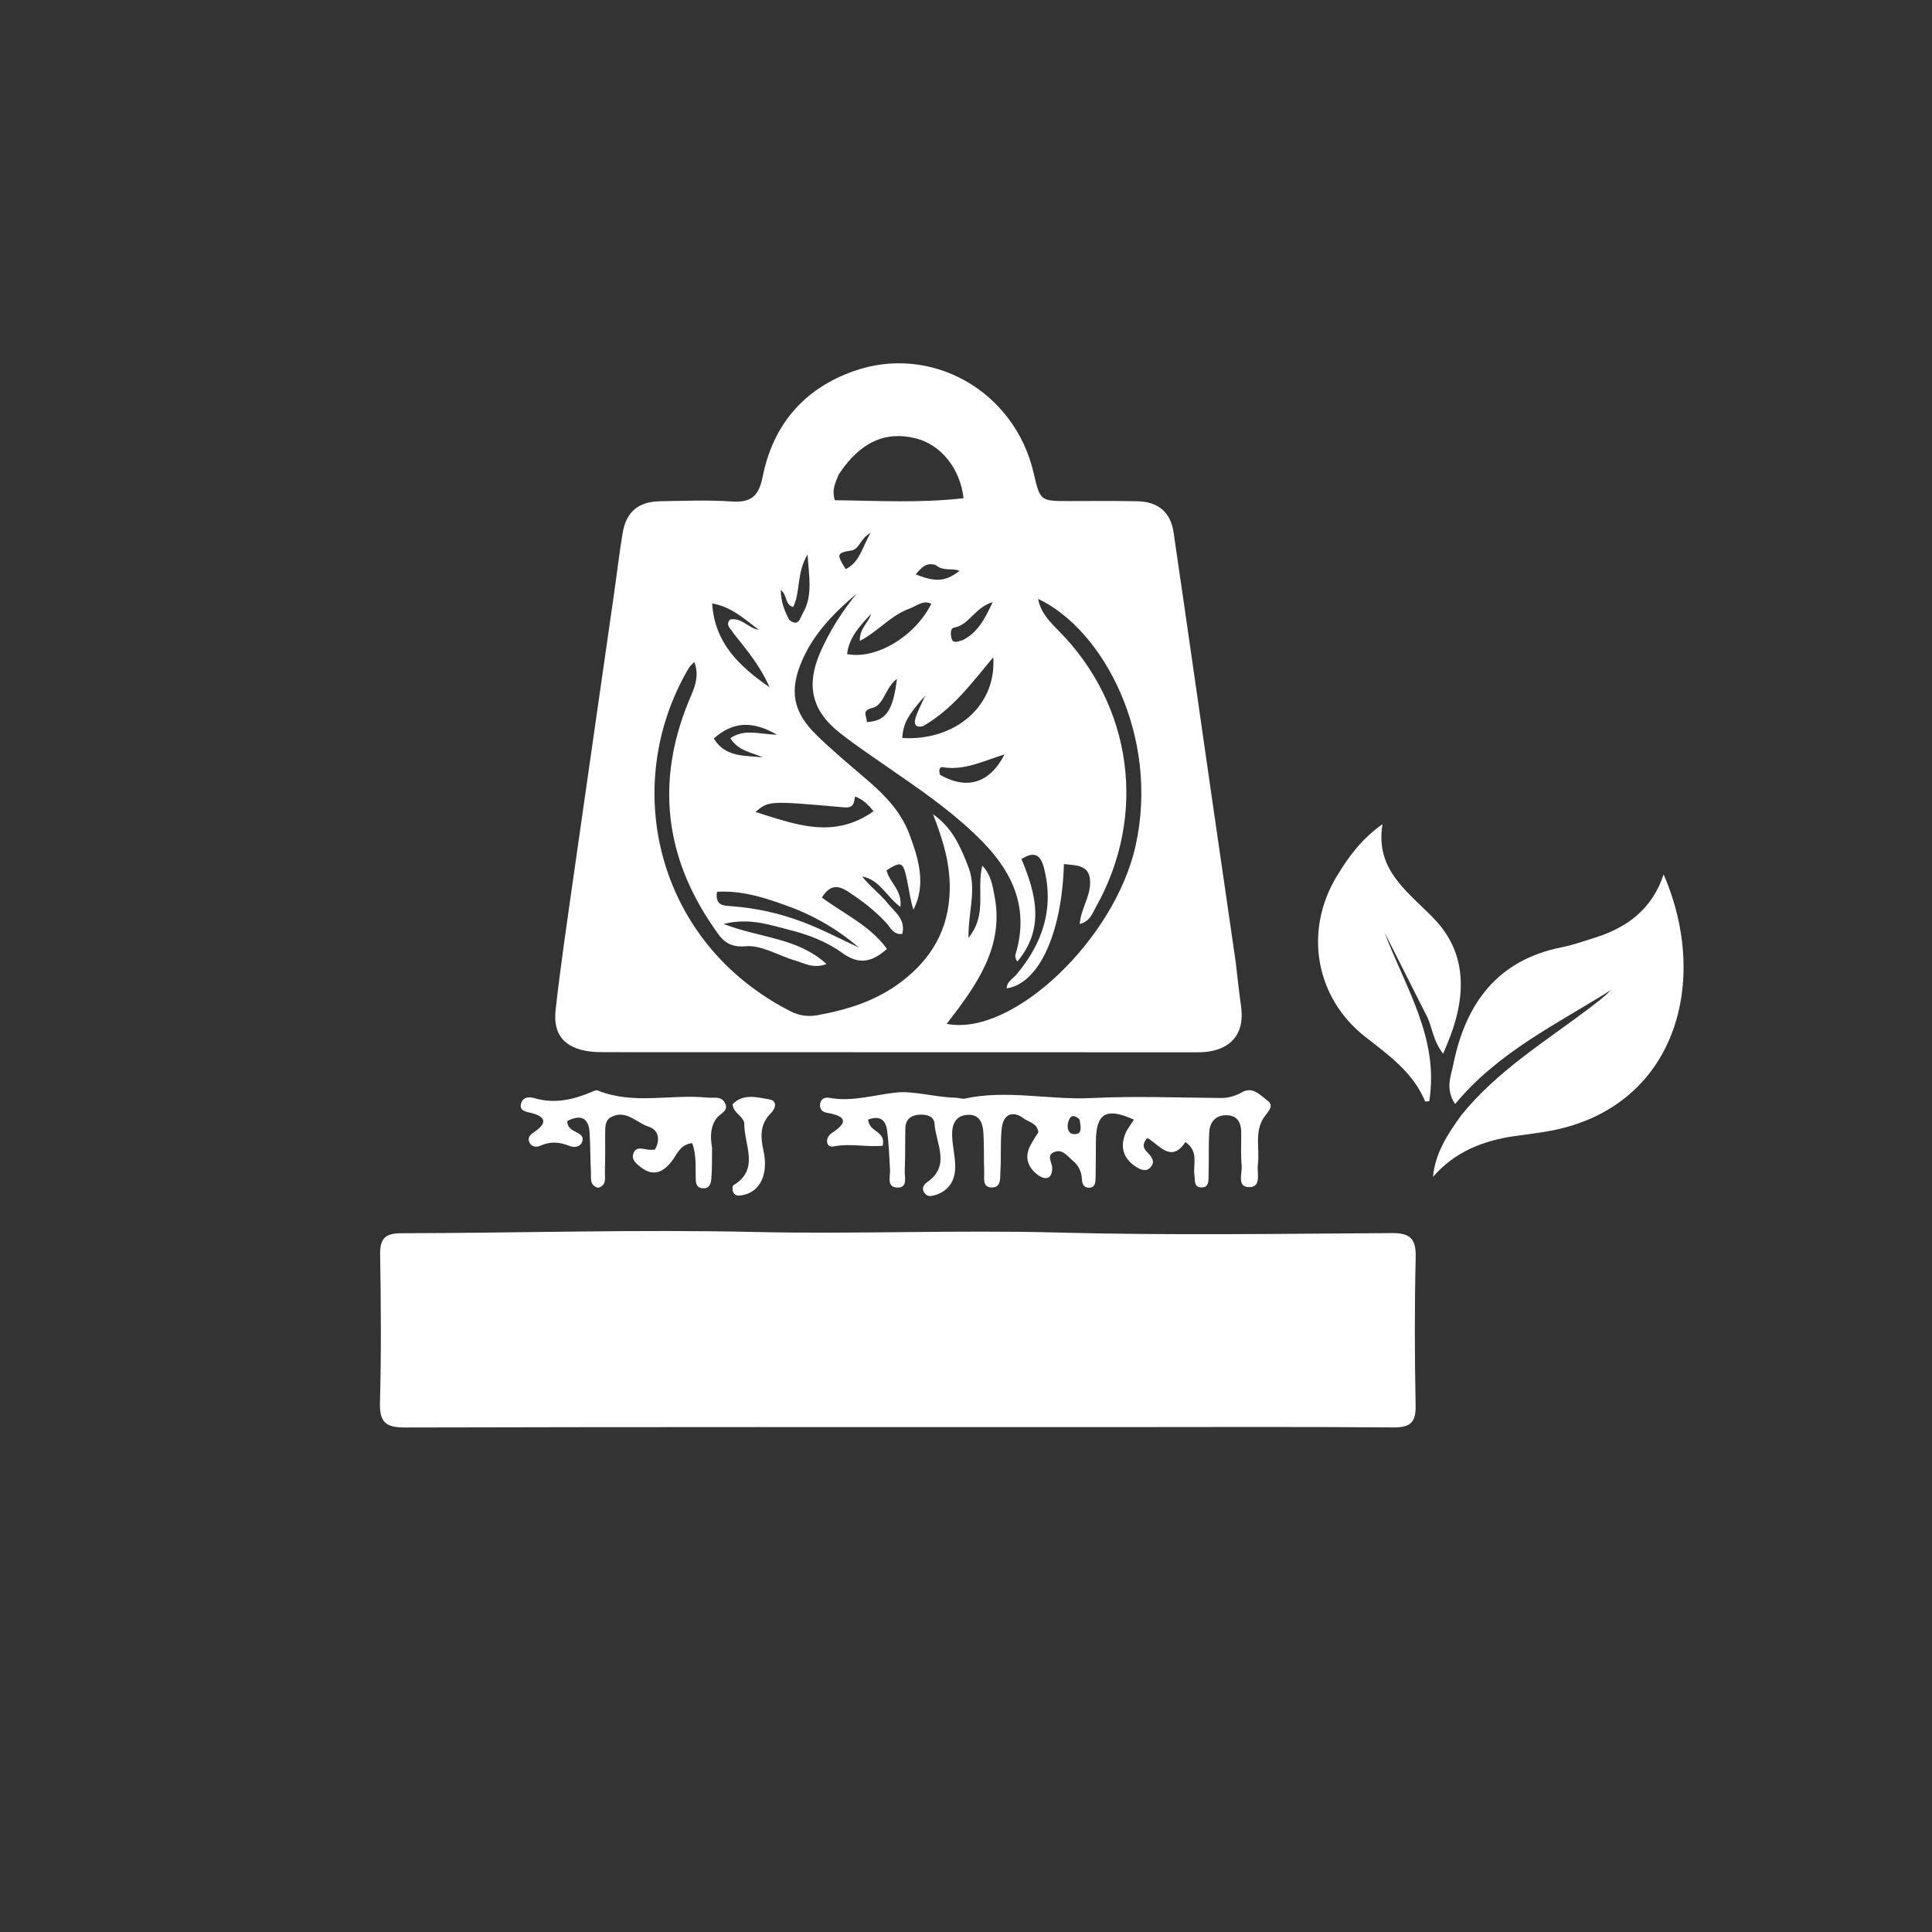 <ns0:svg xmlns:ns0="http://www.w3.org/2000/svg" version="1.1" id="Layer_1" x="0px" y="0px" width="100%" viewBox="0 0 496 496" enable-background="new 0 0 496 496" xml:space="preserve">
<ns0:rect x="0" y="0" width="496" height="496" fill="#333333" stroke="none"/>
<ns0:path fill="white" opacity="1" stroke="none" d=" M317.249,247.045   C317.723,251.115 318.107,254.751 318.619,258.369   C319.542,264.89 316.567,269.051 310.136,269.993   C308.826,270.185 307.477,270.154 306.147,270.154   C256.153,270.151 206.16,270.141 156.166,270.121   C154.503,270.12 152.818,270.147 151.179,269.909   C144.932,269.001 141.94,265.652 142.643,259.309   C143.888,248.088 145.549,236.911 147.136,225.729   C150.615,201.225 154.16,176.73 157.67,152.229   C158.4,147.131 159,142.012 159.835,136.932   C160.735,131.453 163.824,128.792 169.399,128.69   C175.563,128.577 181.752,128.332 187.889,128.747   C192.885,129.085 194.82,127.291 195.8,122.383   C198.445,109.144 206.288,99.861 219.093,95.304   C239.064,88.196 260.46,100.353 265.343,121.351   C267.042,128.653 267.042,128.645 274.544,128.638   C280.377,128.634 286.212,128.561 292.041,128.691   C297.323,128.808 300.532,131.5 301.29,136.66   C304.691,159.827 307.974,183.012 311.32,206.187   C313.265,219.662 315.249,233.131 317.249,247.045  M230.073,198.473   C225.182,195.004 220.127,191.743 215.439,188.018   C208.341,182.378 206.95,175.868 210.543,167.581   C212.928,162.082 216.118,157.087 219.899,152.43   C214.2,157.278 209.003,162.518 205.955,169.505   C202.609,177.178 203.49,182.698 209.521,188.609   C213.798,192.801 218.44,196.624 222.982,200.538   C227.459,204.395 231.459,208.696 233.513,214.279   C235.812,220.529 237.835,226.964 234.51,233.558   C233.671,231.01 233.387,228.401 232.841,225.848   C231.847,221.201 231.428,221.042 227.602,223.42   C228.257,226.469 231.701,228.546 231.153,232.829   C227.5,230.098 225.741,225.762 221.355,225.036   C223.315,227.566 225.909,229.425 227.832,231.822   C229.63,234.062 232.63,236.048 231.622,239.782   C229.276,239.984 228.633,238.132 227.585,236.992   C224.626,233.77 221.21,231.161 217.552,228.797   C214.739,226.979 212.756,227.545 211.007,230.436   C216.857,234.723 223.458,237.725 227.708,243.613   C223.68,247.214 220.359,247.64 216.196,244.625   C212.174,241.712 207.37,239.886 202.505,238.686   C197.499,237.451 192.485,235.554 185.767,237.205   C195.177,240.848 204.797,240.715 212.192,247.494   C208.748,248.77 206.509,247.278 204.199,246.613   C199.881,245.372 195.496,242.55 191.371,242.926   C186.485,243.372 184.998,240.716 183.055,237.886   C170.716,219.915 168.447,200.786 176.62,180.489   C177.92,177.262 179.807,174.068 178.253,169.936   C177.527,170.715 177.116,171.025 176.873,171.436   C158.972,201.732 168.508,242.172 203.018,259.654   C205.205,260.762 207.483,261.063 209.816,260.641   C217.587,259.237 225.012,256.925 231.411,252.042   C239.121,246.158 243.539,238.705 243.818,228.704   C244.013,221.728 242.022,215.435 239.538,209.054   C244.485,212.451 246.682,217.511 248.663,222.731   C250.784,228.317 248.567,233.975 248.631,240.775   C253.594,234.711 250.605,228.346 252.2,222.238   C254.472,224.708 254.79,227.335 255.288,229.834   C257.932,243.09 250.652,252.967 243.058,262.846   C259.92,266.232 286.192,241.152 291.53,217.172   C297.797,189.016 283.256,161.64 266.514,153.743   C267.151,157.275 269.491,159.606 271.846,161.992   C290.792,181.188 294.567,209.385 281.338,232.882   C280.435,234.485 279.866,236.537 277.199,237.214   C277.497,233.512 279.568,230.699 279.834,227.373   C280.267,221.961 276.636,222.232 273.136,221.825   C272.636,239.67 266.664,252.56 258.441,253.735   C258.499,251.987 260.028,251.279 260.954,250.177   C267.675,242.175 270.69,233.25 268.013,222.813   C267.149,219.448 265.537,218.439 262.24,220.543   C266.075,229.634 268.191,238.517 261.187,246.855   C260.701,246.209 260.55,245.539 260.724,244.968   C264.174,233.629 260.314,224.415 252.474,216.338   C245.937,209.603 238.369,204.159 230.073,198.473  M215.327,121.807   C214.553,123.775 213.449,125.688 214.331,128.422   C225.315,128.548 236.332,129.193 247.367,127.903   C246.51,120.227 241.528,114.167 235.154,112.552   C227.342,110.572 220.816,113.456 215.327,121.807  M236.961,186.43   C234.838,186.95 234.603,185.683 235.08,184.196   C235.594,182.591 236.417,181.084 237.519,178.602   C232.925,183.763 231.887,185.787 231.635,189.47   C245.244,190.29 255.894,181.173 254.998,168.739   C249.502,175.281 244.739,181.947 236.961,186.43  M216.674,207.267   C197.385,205.564 197.385,205.564 193.946,208.45   C204.136,211.621 213.927,215.568 224.268,208.279   C222.857,206.517 221.515,205.225 219.523,204.488   C219.171,205.881 219.431,207.534 216.674,207.267  M232.93,156.471   C228.502,158.238 225.38,162.097 220.752,164.548   C220.594,161.316 223.052,159.834 223.634,157.6   C220.827,160.61 217.968,163.56 217.475,167.92   C224.978,169.379 234.905,163.365 239.088,155.031   C236.915,153.894 235.377,155.645 232.93,156.471  M204.195,233.348   C197.707,230.916 191.211,228.525 184.067,228.945   C183.554,232.47 185.667,232.495 187.722,232.643   C194.07,233.099 200.256,234.481 206.168,236.732   C211.058,238.594 215.719,241.055 220.481,243.251   C215.758,239.201 210.606,235.954 204.195,233.348  M188.209,162.45   C187.676,161.381 186.108,160.544 187.398,159.063   C190.407,158.433 192.131,161.315 194.771,161.674   C191.149,158.935 187.786,155.78 182.825,154.916   C183.507,164.879 189.332,170.742 197.576,176.439   C194.986,170.67 191.719,166.89 188.209,162.45  M241.362,198.939   C248.267,202.829 254.069,201.107 257.901,193.672   C252.478,195.342 247.525,197.938 241.891,196.938   C241.346,196.841 240.853,197.663 241.362,198.939  M202.629,159.145   C205.02,161.072 205.414,158.64 206.123,157.412   C208.689,152.966 207.705,148.224 207.324,142.336   C204.438,147.179 205.558,151.946 203.628,155.824   C201.441,155.264 202.188,152.703 200.434,151.475   C200.507,154.355 201.236,156.525 202.629,159.145  M183.251,189.595   C186.193,194.473 191.206,193.941 195.854,194.435   C192.984,193.14 189.549,192.829 187.502,189.511   C191.192,186.991 194.995,188.532 199.476,188.62   C193.398,185.129 188.366,185.064 183.251,189.595  M222.552,185.375   C227.418,185.11 229.24,182.553 230.277,174.302   C227.331,176.357 226.909,181.051 224.027,181.73   C221.121,182.415 222.473,183.605 222.552,185.375  M247.19,164.323   C251.004,162.36 252.796,158.99 254.857,154.57   C250.104,156.058 248.866,160.429 244.93,161.137   C243.92,161.318 244.051,162.83 244.251,163.782   C244.555,165.226 245.643,164.827 247.19,164.323  M240.245,145.084   C237.761,144.233 236.532,145.794 235.083,147.456   C240.282,149.532 242.793,149.302 246.327,146.559   C244.481,145.732 242.334,146.786 240.245,145.084  M217.124,146.114   C220.775,144.285 221.29,140.583 223.503,136.803   C220.756,138.282 220.744,140.968 218.485,141.343   C214.849,141.948 214.691,142.259 217.124,146.114  z" />
<ns0:path fill="white" opacity="1" stroke="none" d=" M285.322,366.383   C224.58,366.382 164.3,366.323 104.021,366.48   C99.005,366.493 97.408,365.132 97.548,360.036   C97.898,347.387 97.797,334.719 97.592,322.063   C97.525,317.941 98.901,316.615 103.023,316.607   C133.328,316.545 163.648,315.605 193.933,316.287   C219.746,316.869 245.529,315.735 271.341,316.422   C299.958,317.185 328.61,316.743 357.246,316.57   C362.064,316.541 363.56,317.987 363.447,322.797   C363.148,335.449 363.179,348.116 363.432,360.77   C363.52,365.168 362.117,366.488 357.738,366.456   C333.754,366.277 309.768,366.378 285.322,366.383  z" />
<ns0:path fill="white" opacity="1" stroke="none" d=" M375.19,286.255   C384.482,274.826 396.678,267.432 407.929,258.904   C409.903,257.407 411.876,255.908 413.641,254.133   C399.705,262.908 384.643,270.065 373.568,283.447   C370.978,279.537 372.507,276.212 373.108,273.251   C376.275,257.636 384.407,246.435 401.038,243.173   C403.8,242.632 406.478,241.646 409.18,240.816   C417.529,238.25 424.08,233.579 427.101,224.486   C439.21,252.404 429.936,284.212 398.219,290.276   C395.122,290.868 391.978,291.217 388.854,291.666   C380.784,292.827 373.531,295.647 367.878,302.148   C368.485,295.97 371.623,291.206 375.19,286.255  z" />
<ns0:path fill="white" opacity="1" stroke="none" d=" M365.909,260.098   C362.323,252.952 358.882,246.156 355.442,239.361   C360.732,253.459 369.53,266.516 366.93,282.709   C366.45,282.736 365.91,282.851 365.871,282.758   C362.795,275.348 356.597,270.94 350.548,266.218   C337.678,256.171 334.703,239.071 343.133,225.049   C346.104,220.108 349.467,215.436 354.927,211.584   C352.877,223.865 362.228,229.398 368.651,236.389   C377.304,245.809 376.006,257.451 371.518,268.075   C371.256,268.696 371.002,269.32 370.503,270.527   C367.594,266.794 367.749,263.203 365.909,260.098  z" />
<ns0:path fill="white" opacity="1" stroke="none" d=" M245.323,281.809   C246.405,281.901 247.105,282.163 247.721,282.03   C258.565,279.685 269.425,282.443 280.301,281.9   C291.262,281.352 302.275,281.804 313.265,281.884   C315.328,281.899 317.083,281.422 318.916,280.385   C321.655,278.836 323.685,281.287 325.488,282.626   C327.239,283.925 325.441,285.468 324.511,286.842   C321.968,290.602 323.462,294.944 322.931,299.002   C322.655,301.116 323.911,304.698 320.816,304.763   C317.39,304.834 318.98,301.214 318.777,299.189   C318.495,296.384 318.682,293.533 318.657,290.702   C318.635,288.235 317.728,286.384 314.981,286.315   C312.157,286.244 310.614,287.967 310.455,290.618   C310.237,294.27 310.393,297.943 310.28,301.604   C310.237,303.005 310.507,304.996 308.261,304.837   C306.452,304.708 306.832,302.939 306.644,301.676   C306.231,298.901 307.84,295.611 304.335,293.189   C300.653,298.785 297.558,293.829 294.566,292.147   C292.59,294.375 294.204,295.349 295.083,296.401   C295.919,297.402 296.413,298.39 295.518,299.512   C294.457,300.842 293.141,300.458 291.937,299.729   C288.646,297.734 287.459,294.864 288.838,291.221   C289.346,289.879 290.334,288.719 291.117,287.454   C284.043,284.233 281.401,285.782 281.348,292.983   C281.325,296.147 281.339,299.312 281.264,302.475   C281.237,303.634 281.142,304.945 279.482,304.913   C278.207,304.889 277.827,303.874 277.776,302.851   C277.68,300.907 276.995,299.298 275.49,298.055   C274.11,296.916 272.911,295.003 270.858,295.685   C268.391,296.504 270.168,298.439 270.138,299.928   C270.081,302.756 268.365,303.033 266.496,301.671   C263.976,299.836 262.937,297.278 264.446,294.232   C265.096,292.921 265.953,291.714 266.582,290.68   C266.236,288.276 264.168,288.146 262.923,287.202   C259.981,284.971 257.548,286.017 257.16,289.782   C256.786,293.413 257.054,297.106 256.833,300.758   C256.732,302.434 257.103,305.013 254.439,304.857   C252.147,304.723 252.726,302.386 252.669,300.829   C252.546,297.503 252.672,294.165 252.467,290.846   C252.315,288.386 251.527,286.031 248.411,286.209   C245.169,286.394 244.365,288.861 244.438,291.533   C244.51,294.172 245.213,296.798 245.233,299.432   C245.26,302.863 243.797,305.558 240.307,306.743   C239.154,307.134 237.96,307.361 237.222,306.079   C236.622,305.038 237.078,304.156 238.001,303.52   C244.193,299.251 240.241,293.561 239.925,288.485   C239.796,286.415 237.563,285.964 235.549,286.221   C233.599,286.469 232.503,287.612 232.442,289.515   C232.324,293.175 232.453,296.846 232.273,300.502   C232.192,302.128 233.135,304.895 230.475,304.88   C227.5,304.863 228.606,302.069 228.493,300.232   C228.288,296.916 228.195,293.582 227.756,290.296   C227.348,287.236 225.643,286.402 222.87,287.432   C223.16,290.784 227.485,290.251 226.615,294.143   C222.588,294.554 218.265,293.468 213.973,294.324   C212.018,294.714 211.713,292.084 213.567,290.877   C218.259,287.822 216.684,286.462 212.338,285.699   C211.17,285.494 210.506,284.894 210.514,283.739   C210.524,282.199 211.693,281.614 212.891,281.837   C218.894,282.959 224.541,281.019 230.306,280.463   C234.697,280.04 239.952,281.686 245.323,281.809  M277.151,287.404   C275.463,285.802 274.513,286.563 274.157,288.462   C273.935,289.651 274.298,291.084 275.632,291.159   C277.906,291.286 277.507,289.454 277.151,287.404  z" />
<ns0:path fill="white" opacity="1" stroke="none" d=" M182.803,294.631   C182.786,297.548 182.819,300.048 182.637,302.533   C182.538,303.876 182.112,305.284 180.255,305.053   C178.696,304.859 178.631,303.588 178.607,302.406   C178.546,299.469 178.799,296.494 177.718,293.478   C174.603,293.811 173.876,296.272 172.537,298.024   C170.315,300.932 167.746,302.203 164.481,299.632   C163.325,298.722 161.918,297.643 162.691,295.924   C163.397,294.355 164.915,294.929 166.224,295.133   C166.845,295.229 167.493,295.149 168.145,295.149   C169.611,292.478 169.022,290.055 166.511,289.25   C163.368,288.243 160.697,284.717 156.839,286.817   C155.326,287.641 155.382,289.328 155.368,290.834   C155.336,294.164 155.41,297.498 155.305,300.826   C155.257,302.36 155.834,304.298 153.545,304.945   C151.267,304.309 151.785,302.388 151.706,300.837   C151.536,297.518 151.572,294.187 151.376,290.87   C151.148,287.009 149.199,286.003 145.649,287.786   C145.573,289.175 146.487,289.908 147.548,290.442   C148.8,291.073 150.153,291.72 149.335,293.376   C148.734,294.592 147.232,294.609 146.204,294.192   C143.624,293.145 141.197,292.991 138.613,294.185   C137.766,294.577 136.501,294.45 135.973,293.398   C135.338,292.133 136.001,291.371 137.162,290.606   C140.944,288.115 139.732,286.46 136.049,285.654   C134.549,285.325 133.286,284.964 133.81,283.201   C134.294,281.579 135.912,281.542 137.173,281.917   C142.391,283.468 147.248,282.311 152.04,280.269   C152.485,280.08 153.084,279.81 153.456,279.961   C162.63,283.684 172.221,280.837 181.564,281.79   C183.158,281.953 185.131,281.306 186.087,283.102   C187.218,285.227 184.907,285.819 183.992,287.048   C182.388,289.205 182.298,291.67 182.803,294.631  z" />
<ns0:path fill="white" opacity="1" stroke="none" d=" M191.072,288.215   C190.451,286.208 188.271,285.781 188.08,283.499   C190.779,280.65 194.364,281.719 197.554,282.25   C199.543,282.581 199.216,284.492 197.954,285.732   C195.084,288.55 195.201,291.744 196.006,295.397   C197.339,301.444 195.139,305.859 190.884,306.777   C189.853,307 188.825,307.172 188.264,306.12   C188.001,305.629 187.984,304.473 188.266,304.304   C195.2,300.148 190.959,293.949 191.072,288.215  z" />
</ns0:svg>